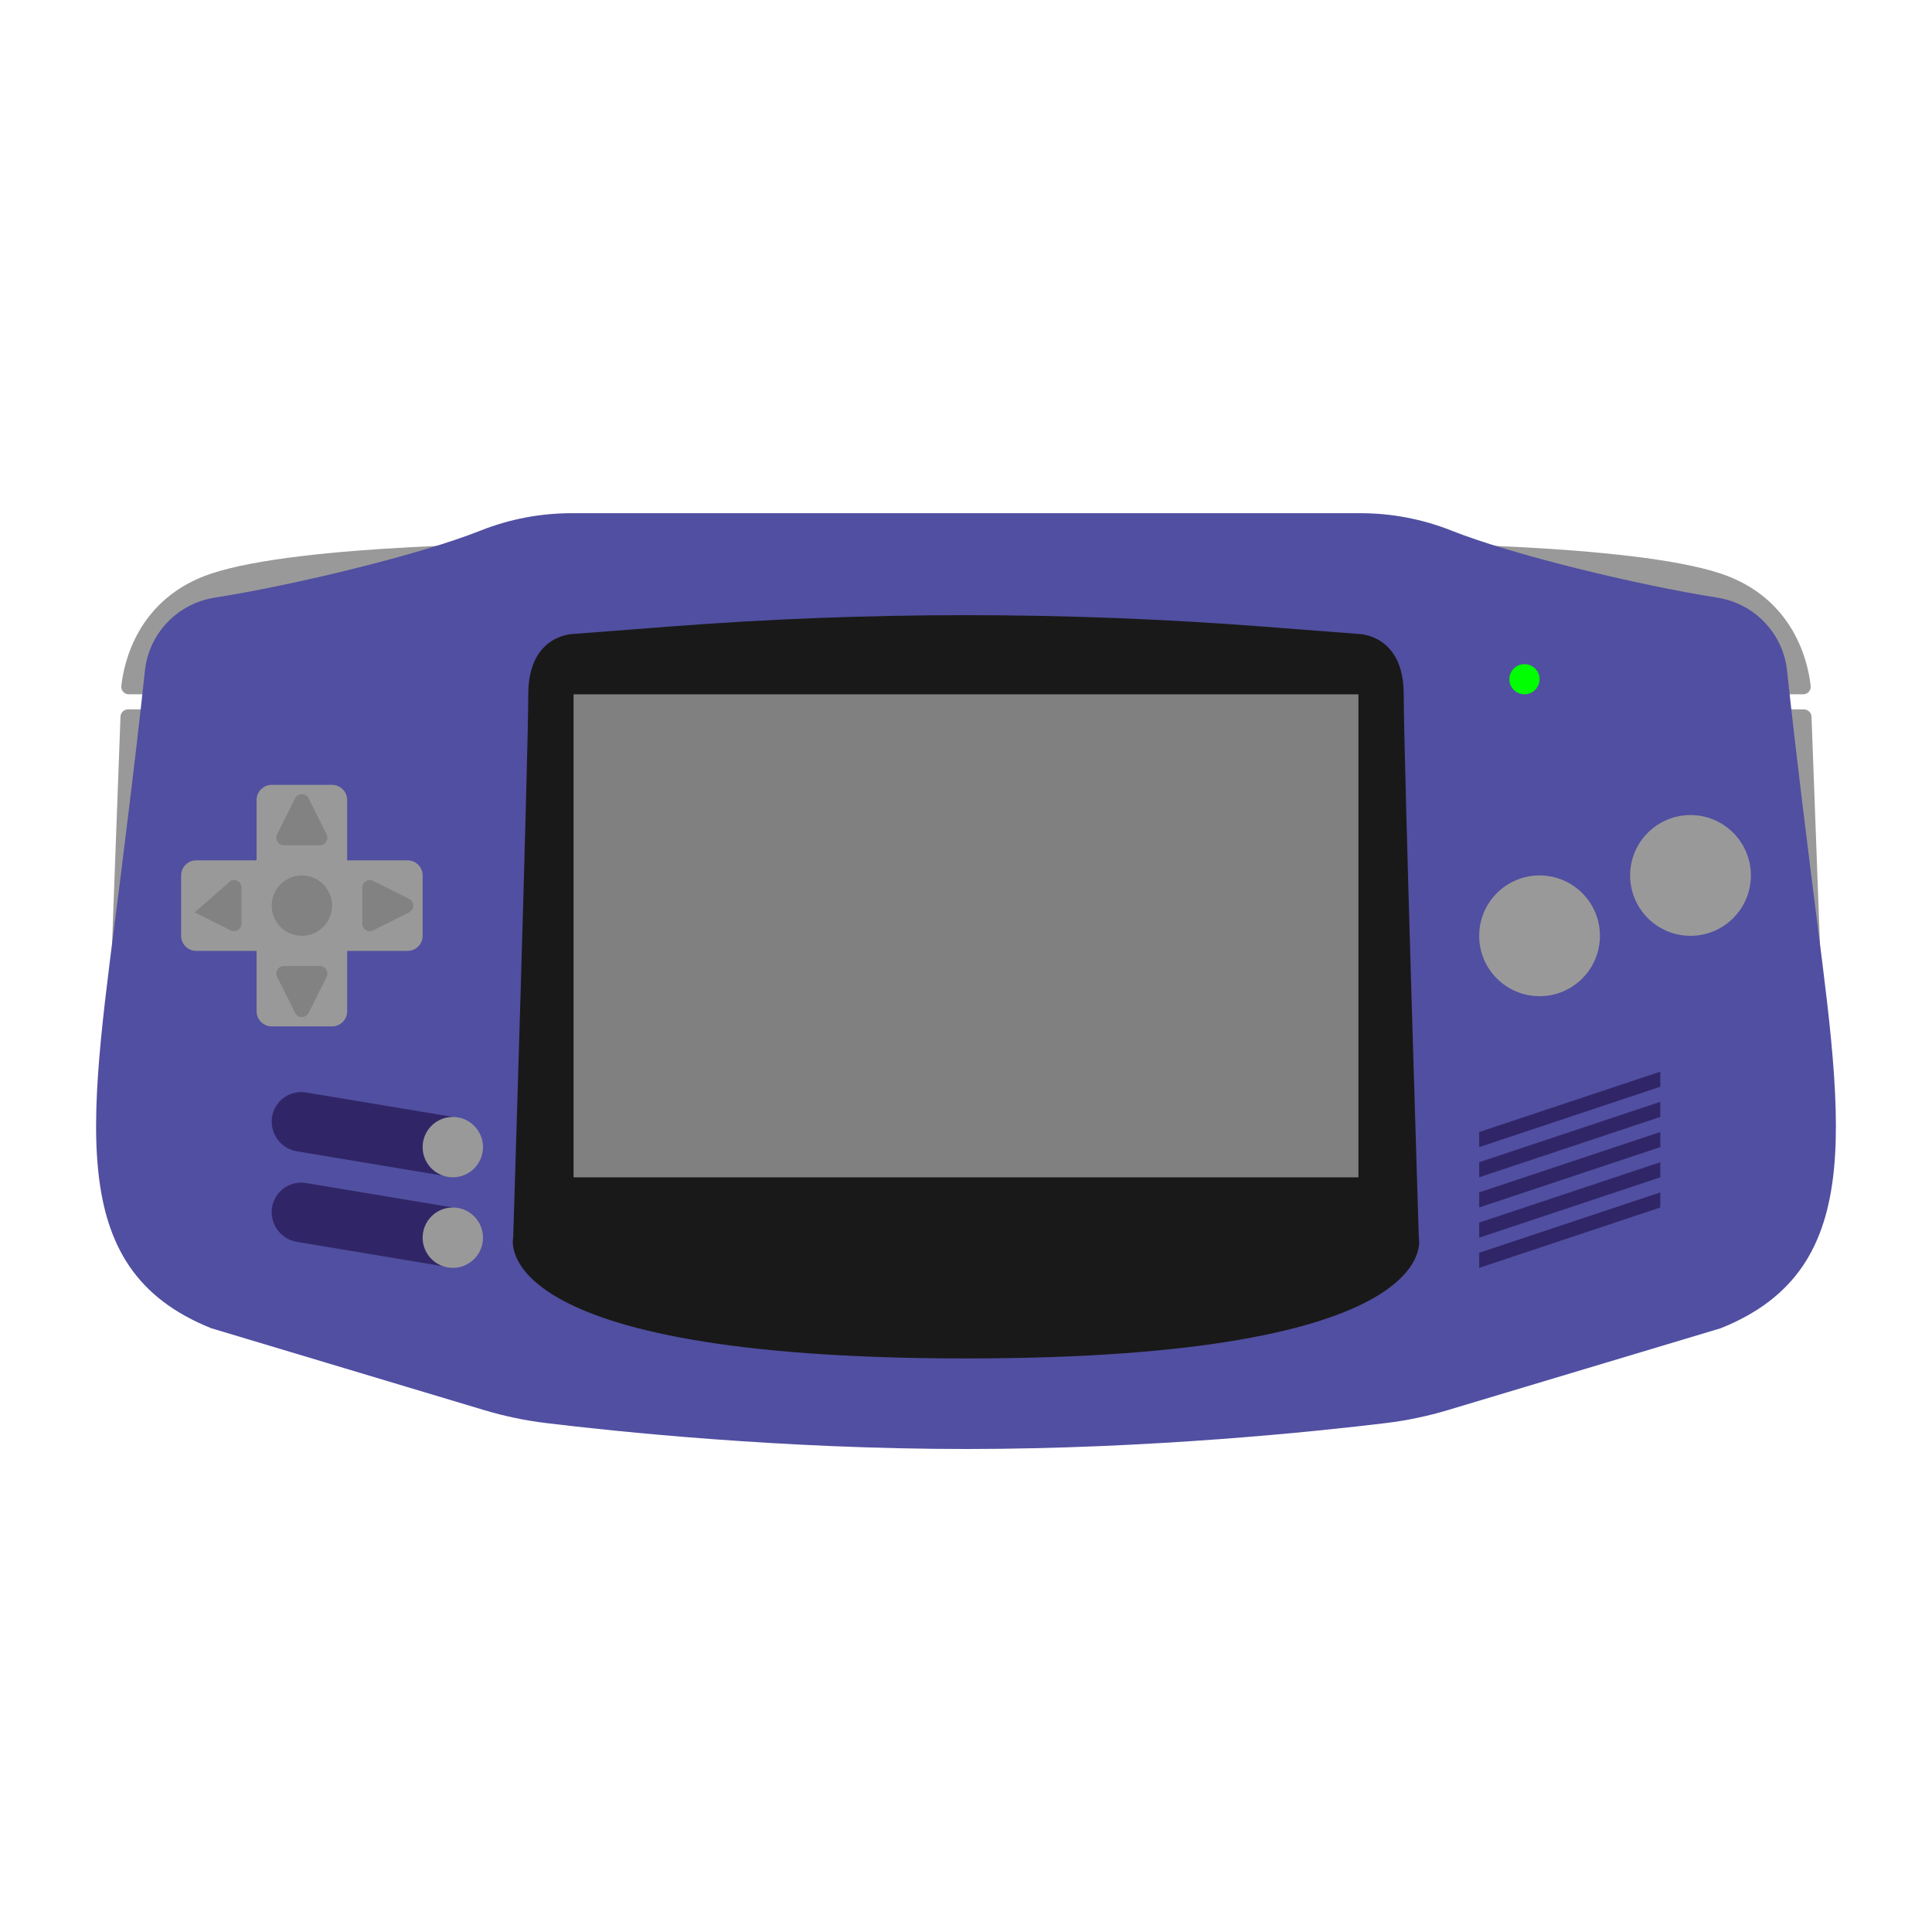 <?xml version="1.0" encoding="UTF-8" standalone="no"?>
<svg
   xmlns:dc="http://purl.org/dc/elements/1.1/"
   xmlns:cc="http://creativecommons.org/ns#"
   xmlns:rdf="http://www.w3.org/1999/02/22-rdf-syntax-ns#"
   xmlns:svg="http://www.w3.org/2000/svg"
   xmlns="http://www.w3.org/2000/svg"
   xmlns:sodipodi="http://sodipodi.sourceforge.net/DTD/sodipodi-0.dtd"
   xmlns:inkscape="http://www.inkscape.org/namespaces/inkscape"
   viewBox="0 0 341.333 341.333"
   height="341.333"
   width="341.333"
   xml:space="preserve"
   id="svg2"
   version="1.1"
   sodipodi:docname="Nintendo - Game Boy Advance AGB-001 B.svg"
   inkscape:version="0.92.2 (5c3e80d, 2017-08-06)"><sodipodi:namedview
     pagecolor="#ffffff"
     bordercolor="#666666"
     borderopacity="1"
     objecttolerance="10"
     gridtolerance="10"
     guidetolerance="10"
     inkscape:pageopacity="0"
     inkscape:pageshadow="2"
     inkscape:window-width="1024"
     inkscape:window-height="705"
     id="namedview69"
     showgrid="false"
     inkscape:pagecheckerboard="true"
     inkscape:zoom="1.3828125"
     inkscape:cx="188.98395"
     inkscape:cy="93.688345"
     inkscape:window-x="-8"
     inkscape:window-y="-8"
     inkscape:window-maximized="1"
     inkscape:current-layer="svg2" /><defs
     id="defs6"><clipPath
       id="clipPath18"
       clipPathUnits="userSpaceOnUse"><path
         id="path16"
         d="M 0,256 H 256 V 0 H 0 Z" /></clipPath><clipPath
       id="clipPath26"
       clipPathUnits="userSpaceOnUse"><path
         id="path24"
         d="M 4.721,196 H 251.279 V 56 H 4.721 Z" /></clipPath></defs><g
     id="g22"
     transform="matrix(1.333,0,0,-1.333,0,341.333)" /><path
     id="path38"
     style="fill:#999999;fill-opacity:1;fill-rule:nonzero;stroke:none;stroke-width:1.333"
     d="m 32,213.333 -13.333,-16 2.619,-70.716 c 0.027,-0.717 0.616,-1.284 1.333,-1.284 h 9.381 z"
     inkscape:connector-curvature="0" /><path
     id="path42"
     style="fill:#999999;fill-opacity:1;fill-rule:nonzero;stroke:none;stroke-width:1.333"
     d="m 309.333,213.333 13.333,-16 -2.619,-70.716 c -0.027,-0.717 -0.616,-1.284 -1.333,-1.284 h -9.381 z"
     inkscape:connector-curvature="0" /><path
     id="path46"
     style="fill:#999999;fill-opacity:1;fill-rule:nonzero;stroke:none;stroke-width:1.333"
     d="m 96,96 c 0,0 -42.667,0 -58.667,5.333 -13.051,4.351 -15.456,15.797 -15.9,19.869 -0.085,0.785 0.539,1.464 1.328,1.464 h 73.239 z"
     inkscape:connector-curvature="0" /><path
     id="path50"
     style="fill:#999999;fill-opacity:1;fill-rule:nonzero;stroke:none;stroke-width:1.333"
     d="m 245.333,96 c 0,0 42.667,0 58.667,5.333 13.051,4.351 15.457,15.797 15.9,19.869 0.085,0.785 -0.539,1.464 -1.327,1.464 h -73.24 z"
     inkscape:connector-curvature="0" /><path
     id="path54"
     style="fill:#514fa1;fill-opacity:1;fill-rule:nonzero;stroke:none;stroke-width:1.333"
     d="M 320,154.667 C 317.781,136.92 316.485,125.632 315.729,118.5 c -0.701,-6.599 -5.753,-11.871 -12.308,-12.908 -14.208,-2.245 -36.269,-7.588 -46.991,-11.852 -5.139,-2.045 -10.607,-3.073 -16.137,-3.073 H 170.667 101.04 c -5.531,0 -10.999,1.028 -16.137,3.073 -10.721,4.264 -32.783,9.607 -46.991,11.852 -6.555,1.037 -11.608,6.309 -12.308,12.908 -0.756,7.132 -2.052,18.42 -4.271,36.167 -5.333,42.667 -10.667,69.333 16,80 L 85.563,249.136 c 3.569,1.069 7.215,1.832 10.913,2.281 12.097,1.468 41.587,4.583 74.191,4.583 32.604,0 62.093,-3.115 74.191,-4.583 3.699,-0.449 7.343,-1.212 10.912,-2.281 l 48.231,-14.469 c 26.667,-10.667 21.333,-37.333 16,-80"
     inkscape:connector-curvature="0" /><path
     id="path58"
     style="fill:#191919;fill-opacity:1;fill-rule:nonzero;stroke:none;stroke-width:1.333"
     d="m 250.667,218.667 c 0,0 -2.667,-85.333 -2.667,-96 0,-10.667 -8,-10.667 -8,-10.667 l -16.975,-1.305 c -34.855,-2.681 -69.863,-2.681 -104.717,0 l -16.975,1.305 c 0,0 -8,0 -8,10.667 0,10.667 -2.667,96 -2.667,96 0,0 -5.333,21.333 80,21.333 85.333,0 80,-21.333 80,-21.333"
     inkscape:connector-curvature="0" /><path
     inkscape:connector-curvature="0"
     d="M 240,208 H 101.333 v -85.333 h 138.667 z"
     style="fill:#808080;fill-opacity:1;fill-rule:nonzero;stroke:none;stroke-width:1.333"
     id="path60" /><path
     id="path64"
     style="fill:#999999;fill-opacity:1;fill-rule:nonzero;stroke:none;stroke-width:1.333"
     d="m 282.667,165.333 c 0,5.891 -4.776,10.667 -10.667,10.667 -5.891,0 -10.667,-4.776 -10.667,-10.667 0,-5.891 4.776,-10.667 10.667,-10.667 5.891,0 10.667,4.776 10.667,10.667"
     inkscape:connector-curvature="0" /><path
     id="path68"
     style="fill:#999999;fill-opacity:1;fill-rule:nonzero;stroke:none;stroke-width:1.333"
     d="m 309.333,154.667 c 0,5.891 -4.776,10.667 -10.667,10.667 C 292.776,165.333 288,160.557 288,154.667 288,148.776 292.776,144 298.667,144 c 5.891,0 10.667,4.776 10.667,10.667"
     inkscape:connector-curvature="0" /><path
     id="path72"
     style="fill:#302667;fill-opacity:1;fill-rule:nonzero;stroke:none;stroke-width:1.333;font-variant-east_asian:normal;opacity:1;vector-effect:none;stroke-linecap:butt;stroke-linejoin:miter;stroke-miterlimit:4;stroke-dasharray:none;stroke-dashoffset:0;stroke-opacity:1"
     d="m 293.333,192 -32,10.667 V 200 l 32,-10.667 z"
     inkscape:connector-curvature="0" /><path
     id="path76"
     style="fill:#302667;fill-opacity:1;fill-rule:nonzero;stroke:none;stroke-width:1.333;font-variant-east_asian:normal;opacity:1;vector-effect:none;stroke-linecap:butt;stroke-linejoin:miter;stroke-miterlimit:4;stroke-dasharray:none;stroke-dashoffset:0;stroke-opacity:1"
     d="m 293.333,197.333 -32,10.667 v -2.667 l 32,-10.667 z"
     inkscape:connector-curvature="0" /><path
     id="path80"
     style="fill:#302667;fill-opacity:1;fill-rule:nonzero;stroke:none;stroke-width:1.333;font-variant-east_asian:normal;opacity:1;vector-effect:none;stroke-linecap:butt;stroke-linejoin:miter;stroke-miterlimit:4;stroke-dasharray:none;stroke-dashoffset:0;stroke-opacity:1"
     d="m 293.333,202.667 -32,10.667 v -2.667 l 32,-10.667 z"
     inkscape:connector-curvature="0" /><path
     id="path84"
     style="fill:#302667;fill-opacity:1;fill-rule:nonzero;stroke:none;stroke-width:1.333;font-variant-east_asian:normal;opacity:1;vector-effect:none;stroke-linecap:butt;stroke-linejoin:miter;stroke-miterlimit:4;stroke-dasharray:none;stroke-dashoffset:0;stroke-opacity:1"
     d="m 293.333,208 -32,10.667 V 216 l 32,-10.667 z"
     inkscape:connector-curvature="0" /><path
     id="path88"
     style="fill:#302667;fill-opacity:1;fill-rule:nonzero;stroke:none;stroke-width:1.333;font-variant-east_asian:normal;opacity:1;vector-effect:none;stroke-linecap:butt;stroke-linejoin:miter;stroke-miterlimit:4;stroke-dasharray:none;stroke-dashoffset:0;stroke-opacity:1"
     d="m 293.333,213.333 -32,10.667 v -2.667 l 32,-10.667 z"
     inkscape:connector-curvature="0" /><path
     id="path92"
     style="fill:#302667;fill-opacity:1;fill-rule:nonzero;stroke:none;stroke-width:1.333"
     d="m 80,208 -27.544,-4.591 c -2.571,-0.429 -4.456,-2.655 -4.456,-5.261 0,-3.219 2.889,-5.667 6.065,-5.137 l 25.935,4.323 z"
     inkscape:connector-curvature="0" /><path
     id="path96"
     style="fill:#999999;fill-opacity:1;fill-rule:nonzero;stroke:none;stroke-width:1.333"
     d="m 85.333,202.667 c 0,2.945 -2.388,5.333 -5.333,5.333 -2.945,0 -5.333,-2.388 -5.333,-5.333 0,-2.945 2.388,-5.333 5.333,-5.333 2.945,0 5.333,2.388 5.333,5.333"
     inkscape:connector-curvature="0" /><path
     id="path100"
     style="fill:#302667;fill-opacity:1;fill-rule:nonzero;stroke:none;stroke-width:1.333;font-variant-east_asian:normal;opacity:1;vector-effect:none;stroke-linecap:butt;stroke-linejoin:miter;stroke-miterlimit:4;stroke-dasharray:none;stroke-dashoffset:0;stroke-opacity:1"
     d="m 80,224 -27.544,-4.591 c -2.571,-0.429 -4.456,-2.655 -4.456,-5.261 0,-3.219 2.889,-5.667 6.065,-5.137 l 25.935,4.323 z"
     inkscape:connector-curvature="0" /><path
     id="path104"
     style="fill:#999999;fill-opacity:1;fill-rule:nonzero;stroke:none;stroke-width:1.333"
     d="m 85.333,218.667 c 0,2.945 -2.388,5.333 -5.333,5.333 -2.945,0 -5.333,-2.388 -5.333,-5.333 0,-2.945 2.388,-5.333 5.333,-5.333 2.945,0 5.333,2.388 5.333,5.333"
     inkscape:connector-curvature="0" /><path
     id="path108"
     style="fill:#191919;fill-opacity:1;fill-rule:nonzero;stroke:none;stroke-width:1.333"
     d="M 96,112 Z"
     inkscape:connector-curvature="0" /><path
     id="path112"
     style="fill:#00ff00;fill-opacity:1;fill-rule:nonzero;stroke:none;stroke-width:1.333"
     d="m 272,120 c 0,1.472 -1.195,2.667 -2.667,2.667 -1.472,0 -2.667,-1.195 -2.667,-2.667 0,-1.472 1.195,-2.667 2.667,-2.667 1.472,0 2.667,1.195 2.667,2.667"
     inkscape:connector-curvature="0" /><path
     id="path116"
     style="fill:#999999;fill-opacity:1;fill-rule:nonzero;stroke:none;stroke-width:1.333"
     d="M 72,152 H 61.333 v -10.667 c 0,-1.472 -1.195,-2.667 -2.667,-2.667 H 48 c -1.472,0 -2.667,1.195 -2.667,2.667 V 152 H 34.667 c -1.472,0 -2.667,1.195 -2.667,2.667 v 10.667 c 0,1.472 1.195,2.667 2.667,2.667 h 10.667 v 10.667 c 0,1.472 1.195,2.667 2.667,2.667 h 10.667 c 1.472,0 2.667,-1.195 2.667,-2.667 V 168 h 10.667 c 1.472,0 2.667,-1.195 2.667,-2.667 v -10.667 c 0,-1.472 -1.195,-2.667 -2.667,-2.667"
     inkscape:connector-curvature="0" /><path
     id="path120"
     style="fill:#828282;fill-opacity:1;fill-rule:nonzero;stroke:none;stroke-width:1.333"
     d="m 58.667,160 c 0,2.945 -2.388,5.333 -5.333,5.333 -2.945,0 -5.333,-2.388 -5.333,-5.333 0,-2.945 2.388,-5.333 5.333,-5.333 2.945,0 5.333,2.388 5.333,5.333"
     inkscape:connector-curvature="0" /><path
     id="path124"
     style="fill:#828282;fill-opacity:1;fill-rule:nonzero;stroke:none;stroke-width:1.333"
     d="m 50.158,149.333 h 6.352 c 0.991,0 1.636,-1.043 1.192,-1.929 l -3.176,-6.352 c -0.491,-0.983 -1.893,-0.983 -2.385,0 l -3.176,6.352 c -0.443,0.887 0.201,1.929 1.193,1.929"
     inkscape:connector-curvature="0" /><path
     id="path128"
     style="fill:#828282;fill-opacity:1;fill-rule:nonzero;stroke:none;stroke-width:1.333"
     d="m 56.509,170.667 h -6.352 c -0.991,0 -1.636,1.043 -1.192,1.929 l 3.176,6.352 c 0.491,0.983 1.893,0.983 2.385,0 l 3.176,-6.352 c 0.443,-0.887 -0.201,-1.929 -1.193,-1.929"
     inkscape:connector-curvature="0" /><path
     id="path132"
     style="fill:#828282;fill-opacity:1;fill-rule:nonzero;stroke:none;stroke-width:1.333"
     d="m 64,156.824 v 6.352 c 0,0.991 1.043,1.636 1.929,1.192 l 6.352,-3.176 c 0.983,-0.491 0.983,-1.893 0,-2.385 l -6.352,-3.176 c -0.887,-0.443 -1.929,0.201 -1.929,1.193"
     inkscape:connector-curvature="0" /><path
     id="path136"
     style="fill:#828282;fill-opacity:1;fill-rule:nonzero;stroke:none;stroke-width:1.333"
     d="m 34.385,161.193 6.352,3.176 c 0.887,0.443 1.929,-0.201 1.929,-1.193 v -6.351 c 0,-0.992 -1.043,-1.636 -1.929,-1.193"
     inkscape:connector-curvature="0" /></svg>